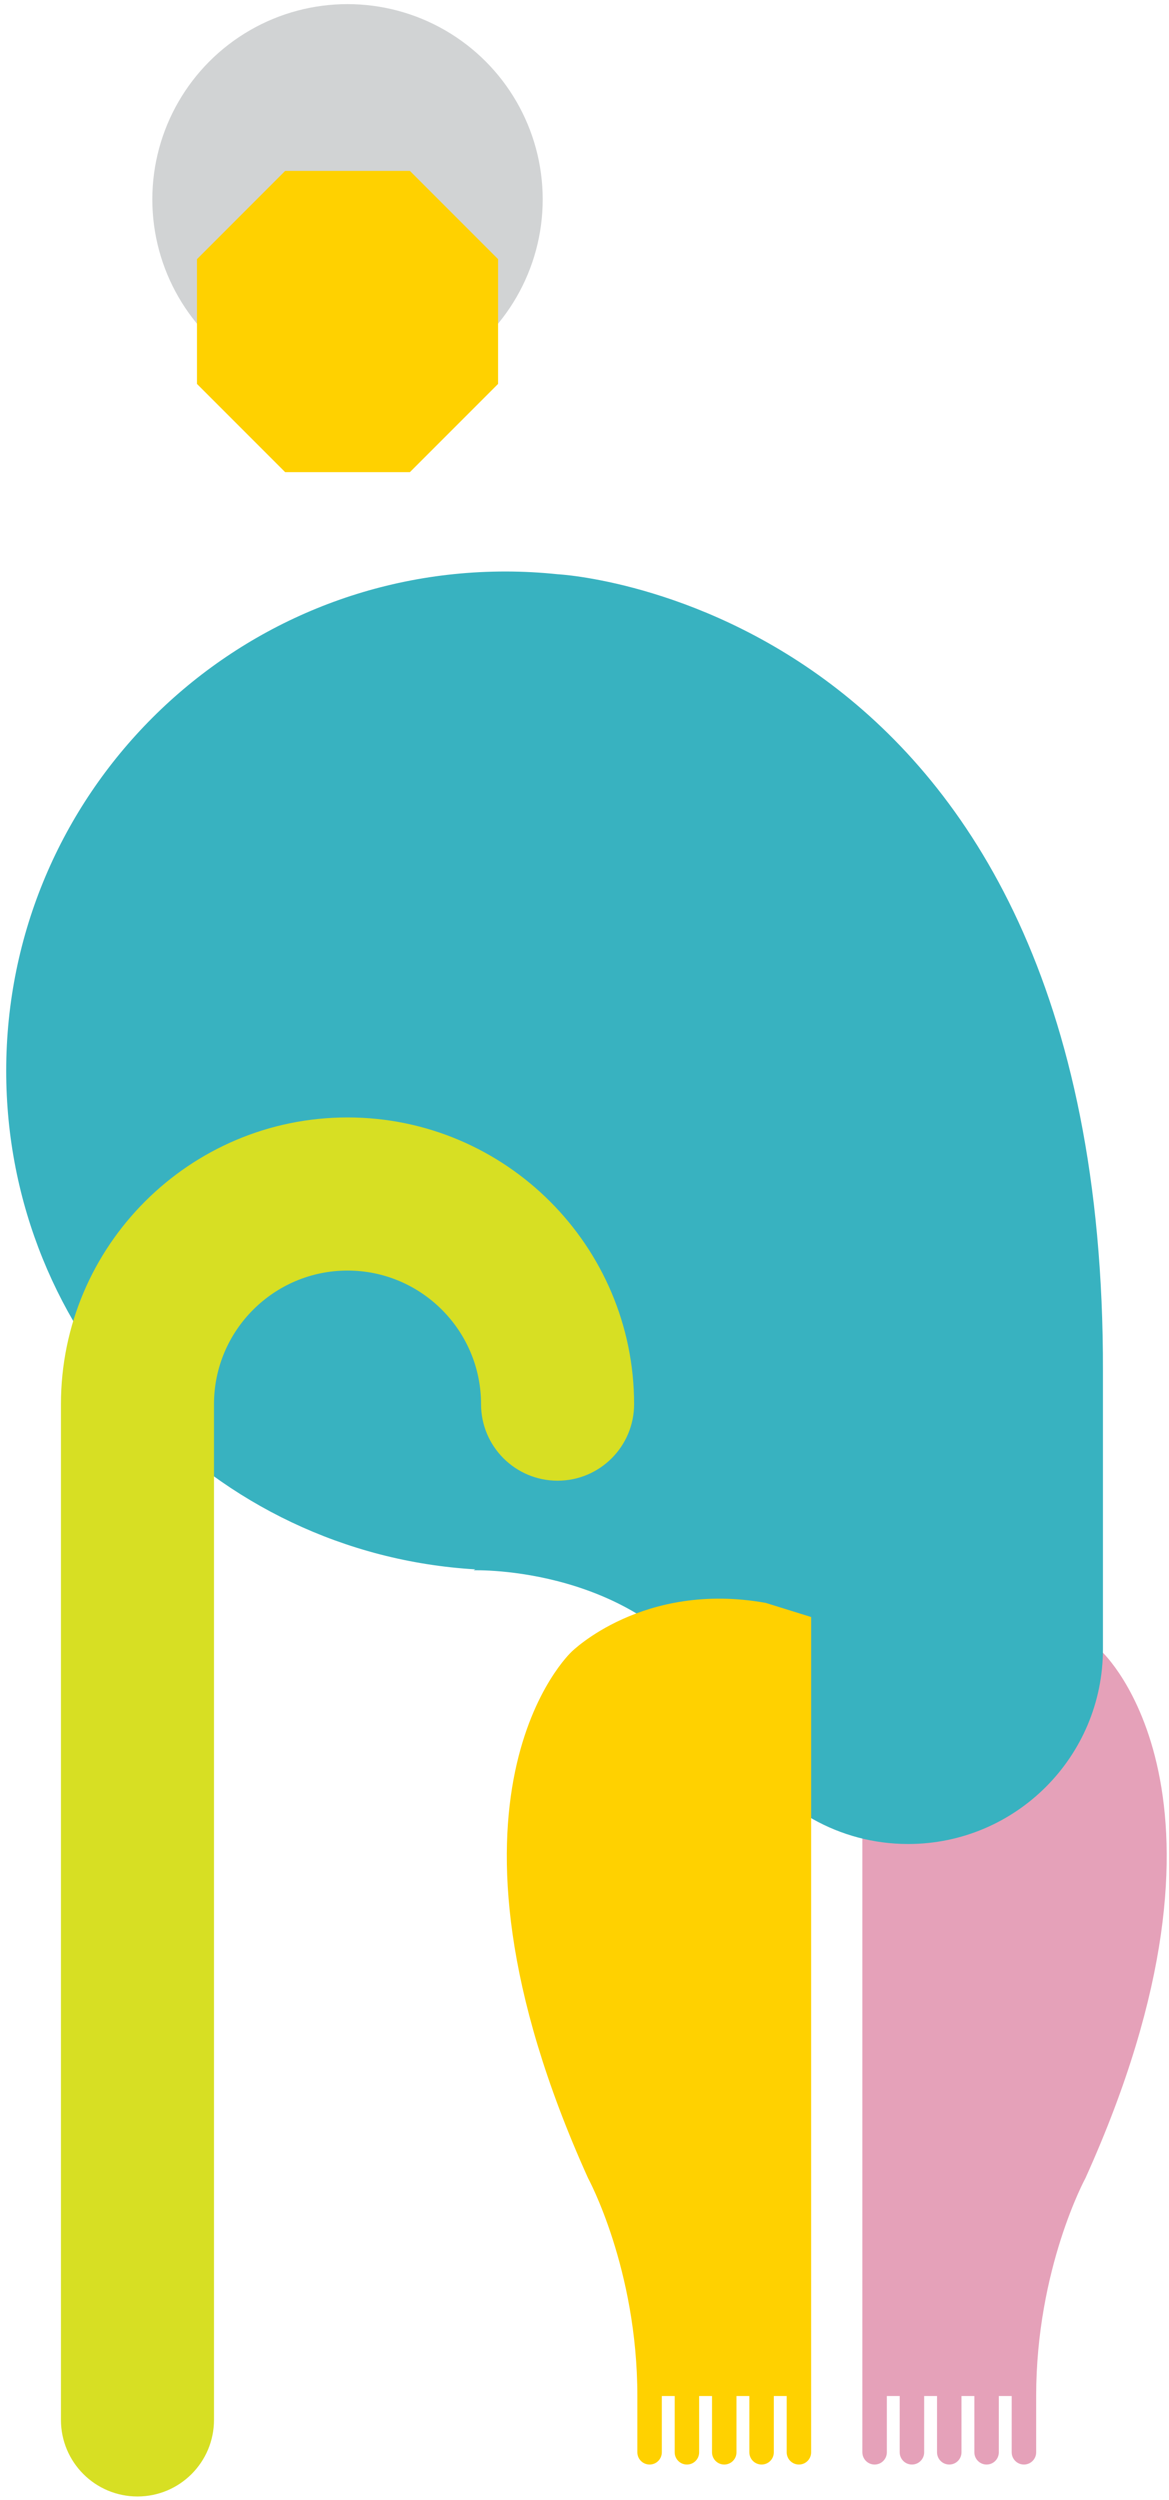 <?xml version="1.0" encoding="UTF-8" standalone="no"?>
<svg width="138px" height="295px" viewBox="0 0 138 295" version="1.1" xmlns="http://www.w3.org/2000/svg" xmlns:xlink="http://www.w3.org/1999/xlink" xmlns:sketch="http://www.bohemiancoding.com/sketch/ns">
    <!-- Generator: Sketch 3.3.2 (12043) - http://www.bohemiancoding.com/sketch -->
    <title>personal005</title>
    <desc>Created with Sketch.</desc>
    <defs></defs>
    <g id="Page-1" stroke="none" stroke-width="1" fill="none" fill-rule="evenodd" sketch:type="MSPage">
        <g id="personal005" sketch:type="MSLayerGroup">
            <circle id="Oval" fill="#D1D3D4" sketch:type="MSShapeGroup" cx="41.024" cy="23.528" r="23.042"></circle>
            <path d="M130.08,194.898 C130.08,194.898 148.519,211.879 128.14,257.004 C128.14,257.004 122.319,267.678 122.319,282.719 L122.319,289.361 C122.319,290.159 121.671,290.805 120.874,290.805 C120.077,290.805 119.43,290.159 119.43,289.361 L119.43,282.719 L117.91,282.719 L117.91,289.361 C117.91,290.159 117.265,290.805 116.467,290.805 C115.67,290.805 115.023,290.159 115.023,289.361 L115.023,282.719 L113.503,282.719 L113.503,289.361 C113.503,290.159 112.857,290.805 112.061,290.805 C111.263,290.805 110.616,290.159 110.616,289.361 L110.616,282.719 L109.098,282.719 L109.098,289.361 C109.098,290.159 108.452,290.805 107.654,290.805 C106.855,290.805 106.209,290.159 106.209,289.361 L106.209,282.719 L104.692,282.719 L104.692,289.361 C104.692,290.159 104.045,290.805 103.246,290.805 C102.448,290.805 101.802,290.159 101.802,289.361 L101.802,282.719 L101.802,280.929 L101.802,190.802 L107.167,189.134 C121.664,186.539 130.08,194.898 130.08,194.898 L130.08,194.898 Z" id="Shape" fill="#E5A1B9" sketch:type="MSShapeGroup"></path>
            <path d="M65.848,67.759 C63.813,67.547 61.747,67.435 59.658,67.435 C27.114,67.435 0.732,93.817 0.732,126.362 C0.732,157.714 25.217,183.344 56.108,185.178 L55.906,185.288 C55.906,185.288 75.77,184.608 84.876,200.098 C85.477,202.546 86.473,204.84 87.791,206.91 C87.793,206.917 87.795,206.923 87.797,206.931 L87.799,206.923 C91.88,213.33 99.045,217.584 107.204,217.584 C119.904,217.584 130.201,207.287 130.201,194.586 L130.201,161.775 C130.411,71.038 65.861,67.76 65.848,67.759 L65.848,67.759 Z" id="Shape" fill="#38B2C0" sketch:type="MSShapeGroup"></path>
            <path d="M16.229,294.573 C21.218,294.573 25.262,290.529 25.262,285.539 L25.262,165.682 C25.262,156.992 32.334,149.921 41.026,149.921 C49.715,149.921 56.787,156.991 56.787,165.682 C56.787,170.671 60.831,174.716 65.821,174.716 C70.81,174.716 74.855,170.671 74.855,165.682 C74.855,147.028 59.678,131.853 41.026,131.853 C22.371,131.853 7.195,147.028 7.195,165.682 L7.195,285.54 C7.194,290.529 11.238,294.573 16.229,294.573 L16.229,294.573 Z" id="Shape" fill="#D7DF23" sketch:type="MSShapeGroup"></path>
            <path d="M67.477,194.898 C67.477,194.898 49.04,211.879 69.417,257.004 C69.417,257.004 75.24,267.678 75.24,282.719 L75.24,289.361 C75.24,290.159 75.886,290.805 76.685,290.805 C77.483,290.805 78.127,290.159 78.127,289.361 L78.127,282.719 L79.647,282.719 L79.647,289.361 C79.647,290.159 80.294,290.805 81.092,290.805 C81.889,290.805 82.534,290.159 82.534,289.361 L82.534,282.719 L84.054,282.719 L84.054,289.361 C84.054,290.159 84.701,290.805 85.496,290.805 C86.295,290.805 86.942,290.159 86.942,289.361 L86.942,282.719 L88.461,282.719 L88.461,289.361 C88.461,290.159 89.108,290.805 89.906,290.805 C90.704,290.805 91.349,290.159 91.349,289.361 L91.349,282.719 L92.869,282.719 L92.869,289.361 C92.869,290.159 93.515,290.805 94.313,290.805 C95.109,290.805 95.755,290.159 95.755,289.361 L95.755,282.719 L95.755,280.929 L95.755,190.802 L90.392,189.134 C75.895,186.539 67.477,194.898 67.477,194.898 L67.477,194.898 Z" id="Shape" fill="#FFD100" sketch:type="MSShapeGroup"></path>
            <path d="M33.663,55.712 L23.253,45.302 L23.253,30.579 L33.663,20.167 L48.388,20.167 L58.798,30.579 L58.798,45.302 L48.388,55.712 L33.663,55.712 Z" id="Shape" fill="#FFD100" sketch:type="MSShapeGroup"></path>
        </g>
    </g>
</svg>